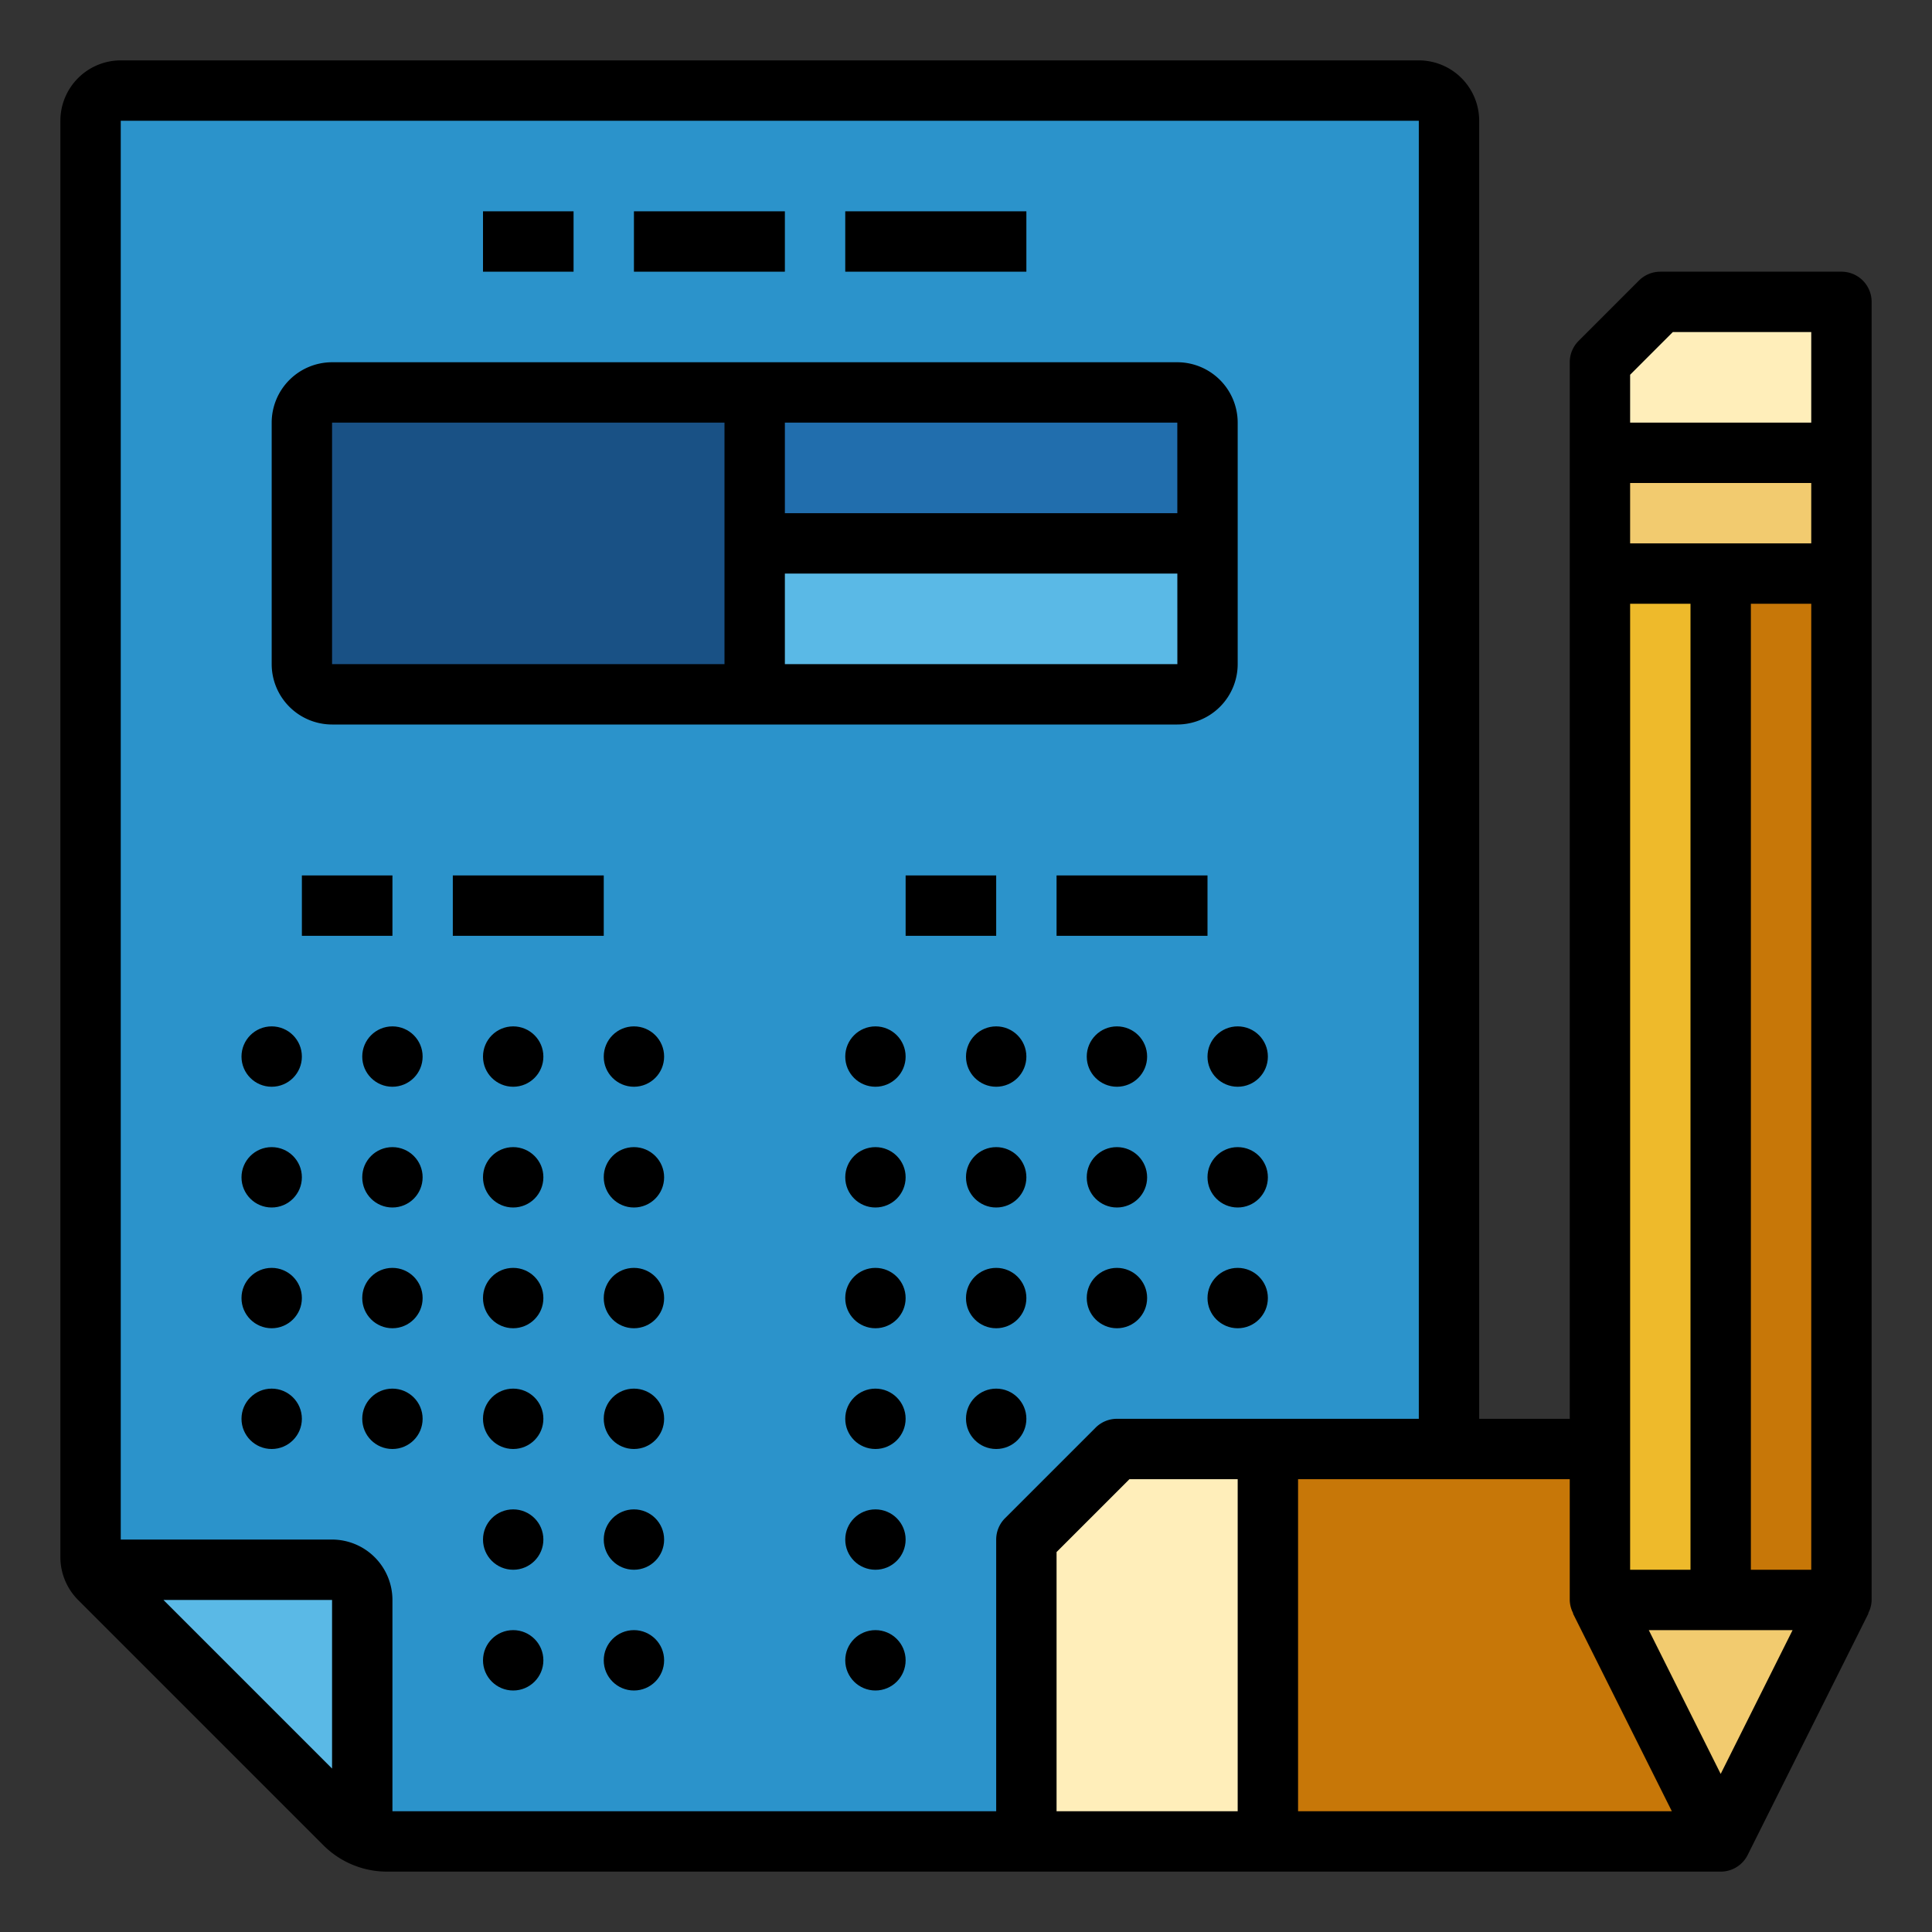<svg id="filled_outline" height="512" viewBox="0 0 512 512" width="512" xmlns="http://www.w3.org/2000/svg" data-name="filled outline"><rect x="0" y="0" width="512" height="512" fill="#333333" stroke="none"/><path d="m384 32a8 8 0 0 0 -8-8h-344a8 8 0 0 0 -8 8v380.686a8 8 0 0 0 2.343 5.657l64.971 64.971a16 16 0 0 0 11.314 4.686h273.373a8 8 0 0 0 8-8z" fill="#2b93cb"/><path d="m336 488h-56a8 8 0 0 1 -8-8v-68.686a8 8 0 0 1 2.343-5.657l19.314-19.314a8 8 0 0 1 5.657-2.343h36.686z" fill="#ffeeba"/><path d="m336 384h120v104h-120z" fill="#c77708"/><path d="m320 144v32a8 8 0 0 1 -8 8h-112v-40z" fill="#5ab9e6"/><path d="m200 144v-40h112a8 8 0 0 1 8 8v32z" fill="#216ead"/><path d="m88 416h-63.223a7.959 7.959 0 0 0 1.566 2.343l64.97 64.97a15.966 15.966 0 0 0 4.687 3.199v-62.513a8 8 0 0 0 -8-8z" fill="#5ab9e6"/><path d="m88 104h112a0 0 0 0 1 0 0v80a0 0 0 0 1 0 0h-112a8 8 0 0 1 -8-8v-64a8 8 0 0 1 8-8z" fill="#195185"/><path d="m488 424-32 64-32-64z" fill="#f2cb6f"/><path d="m424 120h64v32h-64z" fill="#f2cb6f" transform="matrix(-1 0 0 -1 912 272)"/><path d="m440 80h48v40h-64v-24z" fill="#ffeeba"/><path d="m424 152h32v272h-32z" fill="#eeba2b"/><path d="m456 152h32v272h-32z" fill="#c77708"/><path d="m88 192h224a16.021 16.021 0 0 0 16-16v-64a16.021 16.021 0 0 0 -16-16h-224a16.021 16.021 0 0 0 -16 16v64a16.021 16.021 0 0 0 16 16zm120-16v-24h104.01l.006 24zm104-64 .006 24h-104.006v-24zm-224 0h104v64h-104z"/><path d="m120 232h40v16h-40z"/><circle cx="72" cy="280" r="8"/><circle cx="104" cy="280" r="8"/><circle cx="136" cy="280" r="8"/><circle cx="168" cy="280" r="8"/><circle cx="72" cy="312" r="8"/><circle cx="104" cy="312" r="8"/><circle cx="136" cy="312" r="8"/><circle cx="168" cy="312" r="8"/><circle cx="72" cy="344" r="8"/><circle cx="104" cy="344" r="8"/><circle cx="136" cy="344" r="8"/><circle cx="168" cy="344" r="8"/><path d="m80 232h24v16h-24z"/><path d="m280 232h40v16h-40z"/><circle cx="232" cy="280" r="8"/><circle cx="264" cy="280" r="8"/><circle cx="296" cy="280" r="8"/><circle cx="328" cy="280" r="8"/><circle cx="232" cy="312" r="8"/><circle cx="264" cy="312" r="8"/><circle cx="296" cy="312" r="8"/><circle cx="328" cy="312" r="8"/><circle cx="232" cy="344" r="8"/><circle cx="264" cy="344" r="8"/><circle cx="264" cy="376" r="8"/><circle cx="296" cy="344" r="8"/><circle cx="328" cy="344" r="8"/><circle cx="136" cy="376" r="8"/><circle cx="104" cy="376" r="8"/><circle cx="72" cy="376" r="8"/><circle cx="168" cy="376" r="8"/><circle cx="232" cy="376" r="8"/><circle cx="136" cy="408" r="8"/><circle cx="168" cy="408" r="8"/><circle cx="232" cy="408" r="8"/><circle cx="136" cy="440" r="8"/><circle cx="168" cy="440" r="8"/><circle cx="232" cy="440" r="8"/><path d="m240 232h24v16h-24z"/><path d="m224 56h48v16h-48z"/><path d="m168 56h40v16h-40z"/><path d="m128 56h24v16h-24z"/><path d="m488 72h-48a7.994 7.994 0 0 0 -5.656 2.344l-16 16a7.994 7.994 0 0 0 -2.344 5.656v280h-24v-344a16.021 16.021 0 0 0 -16-16h-344a16.021 16.021 0 0 0 -16 16v380.688a16.115 16.115 0 0 0 4.688 11.312l64.969 64.969a23.852 23.852 0 0 0 16.969 7.031h353.375a8.003 8.003 0 0 0 7.156-4.422l32-64-.072-.036a7.828 7.828 0 0 0 .916-3.542v-344a7.995 7.995 0 0 0 -8-8zm-8 344h-16v-256h16zm0-272h-48v-16h48zm-48 16h16v256h-16zm0-60.688 11.312-11.312h36.688v24h-48zm-15.084 328.229-.072.036 26.211 52.422h-99.055v-88h72v32a7.829 7.829 0 0 0 .916 3.542zm-40.916-395.542v344h-80a7.994 7.994 0 0 0 -5.656 2.344l-24 24a7.994 7.994 0 0 0 -2.344 5.656v72h-160v-56a16.021 16.021 0 0 0 -16-16h-56v-376zm-332.688 392h44.688v44.688zm236.688 56v-68.688l19.312-19.312h28.688v88zm176-9.891-19.055-38.109h38.109z"/></svg>